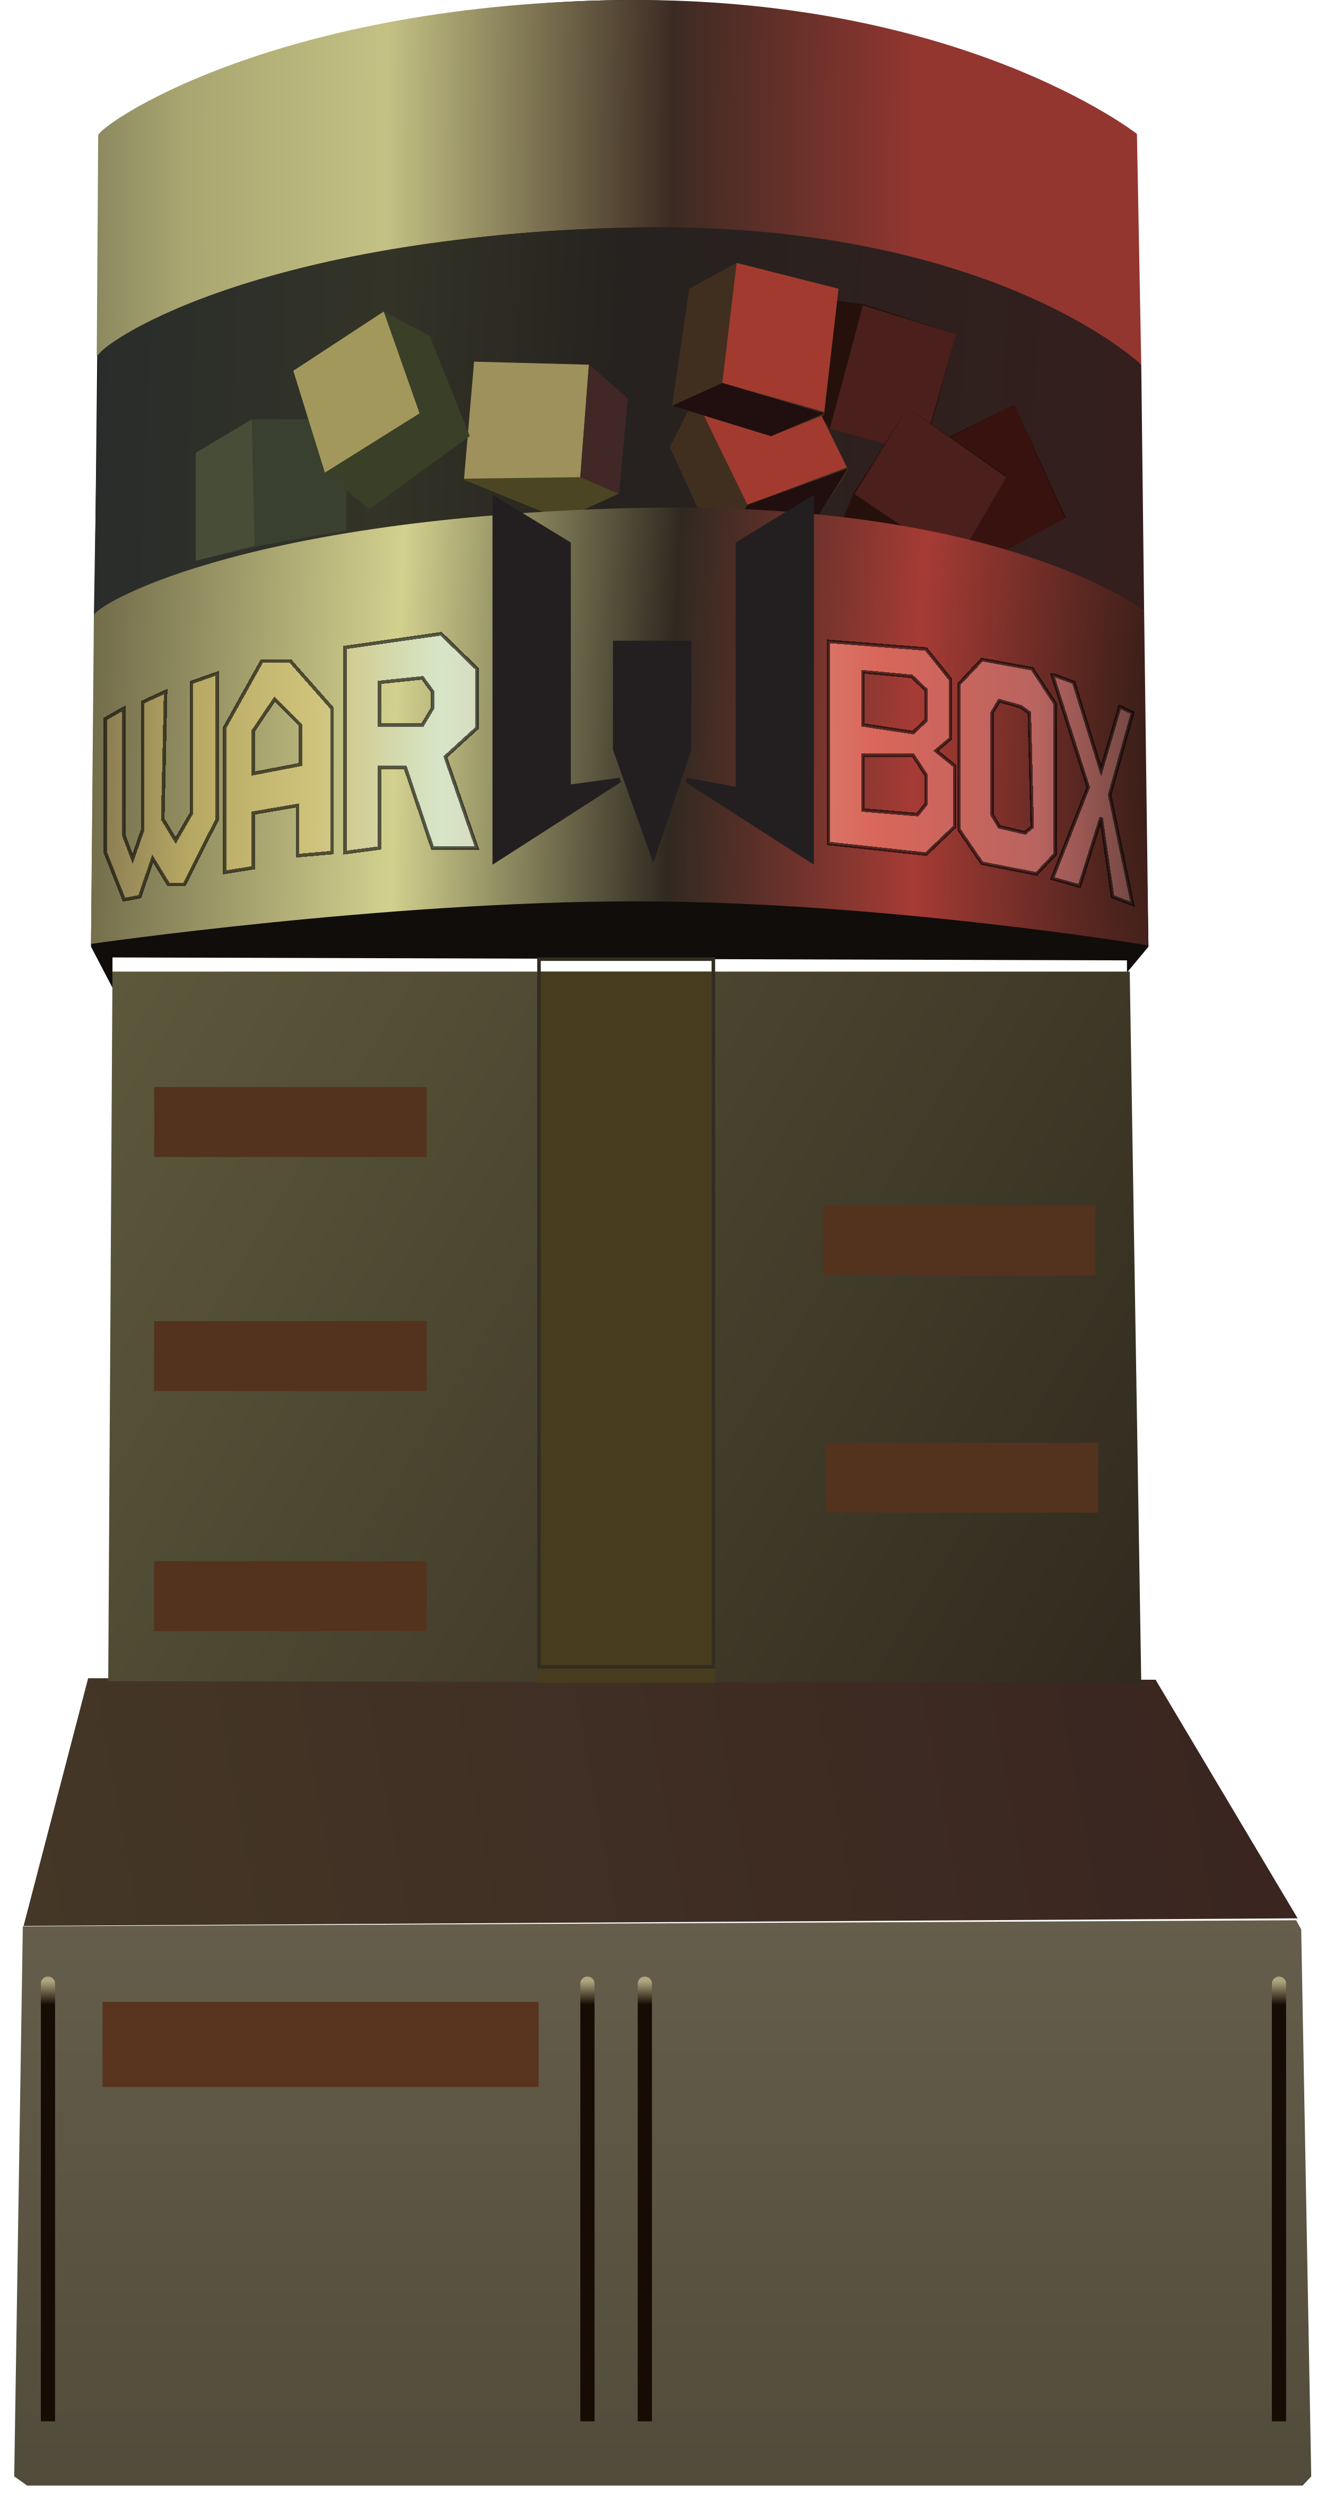 
<svg width="373" height="703" viewBox="0 0 373 703" fill="none" xmlns="http://www.w3.org/2000/svg">
<g filter="url(#filter0_d_3_276)">
<path d="M368.847 692.393L366.025 538.578L364.614 536L6.419 537.719L4 692.393L7.628 694.97H366.428L368.847 692.393Z" fill="url(#paint0_linear_3_276)"/>
</g>
<g filter="url(#filter1_d_3_276)">
<path d="M24.795 467.937L6.633 537.594L365.023 535.457L325.067 468.365L24.795 467.937Z" fill="url(#paint1_linear_3_276)"/>
</g>
<g filter="url(#filter2_d_3_276)">
<path d="M167.245 553.833C167.245 552.728 166.349 551.833 165.245 551.833C164.14 551.833 163.245 552.728 163.245 553.833L167.245 553.833ZM163.245 553.833L163.245 676.906L167.245 676.906L167.245 553.833L163.245 553.833Z" fill="url(#paint2_radial_3_276)"/>
</g>
<g filter="url(#filter3_d_3_276)">
<path d="M15.494 553.833C15.494 552.728 14.599 551.833 13.494 551.833C12.39 551.833 11.494 552.728 11.494 553.833L15.494 553.833ZM11.494 553.833L11.494 676.906L15.494 676.906L15.494 553.833L11.494 553.833Z" fill="url(#paint3_radial_3_276)"/>
</g>
<g filter="url(#filter4_d_3_276)">
<path d="M183.389 553.833C183.389 552.728 182.493 551.833 181.389 551.833C180.284 551.833 179.389 552.728 179.389 553.833L183.389 553.833ZM179.389 553.833L179.389 676.906L183.389 676.906L183.389 553.833L179.389 553.833Z" fill="url(#paint4_radial_3_276)"/>
</g>
<g filter="url(#filter5_d_3_276)">
<path d="M361.776 553.833C361.776 552.728 360.881 551.833 359.776 551.833C358.671 551.833 357.776 552.728 357.776 553.833L361.776 553.833ZM357.776 553.833L357.776 676.906L361.776 676.906L361.776 553.833L357.776 553.833Z" fill="url(#paint5_radial_3_276)"/>
</g>
<g filter="url(#filter6_i_3_276)">
<rect x="28.831" y="558.961" width="122.692" height="23.931" fill="#58341E"/>
</g>
<path d="M25.602 266.218L31.64 277.771V269.241L317.011 270.069V273.492L323.049 266.233L319.023 37.733C319.023 37.733 260.258 -2.01 170.501 0.08C80.745 2.169 28.017 37.733 28.017 37.733L25.602 266.218Z" fill="#110D0A"/>
<path d="M319.818 37.66L321.031 102.562C321.031 102.562 272.597 61.591 172.507 64.155C72.418 66.719 27.217 100.051 27.217 100.051L27.618 38.087C27.619 35.523 75.242 1.763 172.507 0.054C269.773 -1.655 319.818 37.66 319.818 37.66Z" fill="url(#paint6_radial_3_276)"/>
<path d="M321.031 102.562L321.838 171.791C321.838 171.791 274.215 140.595 176.949 143.159C79.683 145.723 26.409 173.073 26.409 173.073L27.62 99.998C27.621 97.433 68.383 67.519 172.913 64.101C277.443 60.682 321.031 102.562 321.031 102.562Z" fill="url(#paint7_radial_3_276)"/>
<path d="M242.734 85.468L235.47 84.613L231.837 116.664L231.03 117.091L233.452 120.51L259.685 127.775L268.968 94.015L242.734 85.468Z" fill="#26100B"/>
<path d="M233.452 120.51L242.734 85.895L268.968 94.015L259.282 127.775L233.452 120.51Z" fill="#4B1F1C"/>
<path d="M260.453 126.042L254.511 130.55L272.048 156.955L271.718 157.844L275.677 158.672L299.772 145.502L285.358 113.826L260.453 126.042Z" fill="#290E07"/>
<path d="M275.677 158.672L260.723 126.36L285.358 113.826L299.472 145.788L275.677 158.672Z" fill="#38120F"/>
<path d="M240.014 138.811L237.151 145.932L265.095 158.838L265.249 159.78L269.038 158.308L283.158 133.796L255.294 114.668L240.014 138.811Z" fill="#26100B"/>
<path d="M269.038 158.308L240.401 138.934L255.294 114.668L283.042 134.206L269.038 158.308Z" fill="#4B1F1C"/>
<path d="M165.648 102.562L133.412 101.707L130.536 134.931L158.06 146.15L174.081 138.815L176.545 112.063L165.648 102.562Z" fill="#4B4523"/>
<path d="M165.648 102.562L133.361 101.707L130.536 134.612L163.227 134.185L165.648 102.562Z" fill="#9E915C"/>
<path d="M176.545 111.963L165.648 102.562L163.227 134.185L174.124 138.885L176.545 111.963Z" fill="#412726"/>
<path d="M70.805 117.946L55.064 127.347V157.688L73.226 153.415L97.442 149.142V117.946H70.805Z" fill="#394030"/>
<path d="M70.805 117.946L55.064 127.347V157.688L71.612 153.415L70.805 117.946Z" fill="#484D38"/>
<path d="M107.935 87.605L82.509 104.271L91.388 132.903L103.899 143.159L132.15 122.647L120.85 94.442L107.935 87.605Z" fill="#3A3F28"/>
<path d="M107.935 87.605L82.509 104.271L91.388 132.903L118.025 116.236L107.935 87.605Z" fill="#A2985B"/>
<path d="M195.499 111.72L188.422 125.702L202.061 155.71L229.574 146.023L238.667 132.127L222.989 100.492L195.499 111.72Z" fill="#402F1F"/>
<path d="M210.26 141.947L195.499 111.72L222.989 100.492L238.209 131.423L210.26 141.947Z" fill="#A23A2F"/>
<path d="M210.26 141.947L202.061 155.71L229.574 146.023L238.438 131.775L210.26 141.947Z" fill="#200F0E"/>
<path d="M207.218 73.93L193.9 81.195L189.057 114.1L216.905 122.647L231.837 116.664L235.873 81.195L207.218 73.93Z" fill="#402F1F"/>
<path d="M203.182 107.69L207.218 73.93L235.873 81.195L231.838 115.809L203.182 107.69Z" fill="#A23A2F"/>
<path d="M203.182 107.69L189.057 114.1L216.905 122.647L231.837 116.236L203.182 107.69Z" fill="#200F0E"/>
<g filter="url(#filter7_i_3_276)">
<path d="M31.637 269.224L30.445 468.789L321.031 469.219L317.793 269.224H31.637Z" fill="url(#paint8_linear_3_276)"/>
</g>
<g filter="url(#filter8_i_3_276)">
<rect x="43.36" y="435.032" width="76.682" height="19.658" fill="#53331E"/>
</g>
<g filter="url(#filter9_i_3_276)">
<rect x="232.241" y="401.699" width="76.682" height="19.658" fill="#53331E"/>
</g>
<g filter="url(#filter10_i_3_276)">
<rect x="43.36" y="367.512" width="76.682" height="19.658" fill="#53331E"/>
</g>
<g filter="url(#filter11_i_3_276)">
<rect x="43.36" y="301.702" width="76.682" height="19.658" fill="#53331E"/>
</g>
<g filter="url(#filter12_i_3_276)">
<rect x="231.434" y="335.034" width="76.682" height="19.658" fill="#53331E"/>
</g>
<g filter="url(#filter13_i_3_276)">
<rect x="151.119" y="269.224" width="50.045" height="199.995" fill="#473D1E"/>
</g>
<rect x="151.619" y="269.724" width="49.045" height="198.995" stroke="#312D21"/>
<path d="M321.838 171.791L323.049 265.861C323.049 265.861 248.385 253.468 178.563 253.468C108.742 253.468 25.602 265.433 25.602 265.433L26.409 173.073C26.41 170.508 65.558 146.404 173.317 142.985C281.076 139.566 321.838 171.791 321.838 171.791Z" fill="url(#paint9_radial_3_276)"/>
<g filter="url(#filter14_d_3_276)">
<path d="M34.885 190.166L29.638 193.158V230.764L34.885 244.011L39.324 243.156L42.957 232.473L47.396 239.738H51.836L61.118 221.362V180.337L53.854 182.902V219.653L49.414 227.345L45.782 221.362L46.589 185.466L40.132 188.457V224.353L37.306 232.473L34.885 226.063V190.166Z" fill="url(#paint10_radial_3_276)" shape-rendering="crispEdges"/>
<path d="M302.062 182.902C300.179 182.189 296.331 180.765 296.009 180.765L306.098 212.388L296.009 238.028L303.677 240.165L309.731 220.935L312.959 243.156L318.61 245.293L312.152 214.525L318.61 191.448L314.977 189.739L309.731 207.687L302.062 182.902Z" fill="url(#paint11_radial_3_276)" shape-rendering="crispEdges"/>
<path fill-rule="evenodd" clip-rule="evenodd" d="M233.048 228.2V171.363L260.493 173.5L267.354 182.047V198.713L263.318 202.132L268.564 206.405V223.499L260.493 231.191L233.048 228.2ZM242.734 179.91V194.867L256.86 197.004L260.493 193.585V185.038L256.457 181.192L242.734 179.91ZM242.734 218.798V203.414H256.86L260.493 208.969V217.089L258.071 220.08L242.734 218.798Z" fill="url(#paint12_radial_3_276)" shape-rendering="crispEdges"/>
<path fill-rule="evenodd" clip-rule="evenodd" d="M269.775 183.329V224.353L276.233 233.755L291.569 236.746L296.816 231.191V188.884L290.358 179.055L276.233 176.491L269.775 183.329ZM279.058 191.448V220.08L281.076 223.499L288.34 225.208L290.358 223.499L289.551 191.448L287.13 189.739L281.076 188.03L279.058 191.448Z" fill="url(#paint13_radial_3_276)" shape-rendering="crispEdges"/>
<path fill-rule="evenodd" clip-rule="evenodd" d="M63.136 195.722L73.63 176.919H81.701L93.406 190.166V230.764L83.719 231.618V217.516L71.208 219.653V235.037L63.136 236.319V195.722ZM71.208 196.576V208.542L84.527 205.978V194.867L77.262 187.602L71.208 196.576Z" fill="url(#paint14_radial_3_276)" shape-rendering="crispEdges"/>
<path fill-rule="evenodd" clip-rule="evenodd" d="M97.038 174.782V230.764L106.724 229.482V206.833H113.989L121.657 229.482H134.168L125.289 203.841L134.168 195.722V179.055L124.079 169.227L97.038 173.073V174.782ZM106.724 194.867V182.902L118.832 181.619L121.657 185.466V190.166L118.832 194.867H106.724Z" fill="url(#paint15_radial_3_276)" shape-rendering="crispEdges"/>
<path d="M34.885 190.166L29.638 193.158V230.764L34.885 244.011L39.324 243.156L42.957 232.473L47.396 239.738H51.836L61.118 221.362V180.337L53.854 182.902V219.653L49.414 227.345L45.782 221.362L46.589 185.466L40.132 188.457V224.353L37.306 232.473L34.885 226.063V190.166Z" stroke="black" stroke-opacity="0.6" shape-rendering="crispEdges"/>
<path d="M302.062 182.902C300.179 182.189 296.331 180.765 296.009 180.765L306.098 212.388L296.009 238.028L303.677 240.165L309.731 220.935L312.959 243.156L318.61 245.293L312.152 214.525L318.61 191.448L314.977 189.739L309.731 207.687L302.062 182.902Z" stroke="black" stroke-opacity="0.6" shape-rendering="crispEdges"/>
<path fill-rule="evenodd" clip-rule="evenodd" d="M233.048 228.2V171.363L260.493 173.5L267.354 182.047V198.713L263.318 202.132L268.564 206.405V223.499L260.493 231.191L233.048 228.2ZM242.734 179.91V194.867L256.86 197.004L260.493 193.585V185.038L256.457 181.192L242.734 179.91ZM242.734 218.798V203.414H256.86L260.493 208.969V217.089L258.071 220.08L242.734 218.798Z" stroke="black" stroke-opacity="0.6" shape-rendering="crispEdges"/>
<path fill-rule="evenodd" clip-rule="evenodd" d="M269.775 183.329V224.353L276.233 233.755L291.569 236.746L296.816 231.191V188.884L290.358 179.055L276.233 176.491L269.775 183.329ZM279.058 191.448V220.08L281.076 223.499L288.34 225.208L290.358 223.499L289.551 191.448L287.13 189.739L281.076 188.03L279.058 191.448Z" stroke="black" stroke-opacity="0.6" shape-rendering="crispEdges"/>
<path fill-rule="evenodd" clip-rule="evenodd" d="M63.136 195.722L73.63 176.919H81.701L93.406 190.166V230.764L83.719 231.618V217.516L71.208 219.653V235.037L63.136 236.319V195.722ZM71.208 196.576V208.542L84.527 205.978V194.867L77.262 187.602L71.208 196.576Z" stroke="black" stroke-opacity="0.6" shape-rendering="crispEdges"/>
<path fill-rule="evenodd" clip-rule="evenodd" d="M97.038 174.782V230.764L106.724 229.482V206.833H113.989L121.657 229.482H134.168L125.289 203.841L134.168 195.722V179.055L124.079 169.227L97.038 173.073V174.782ZM106.724 194.867V182.902L118.832 181.619L121.657 185.466V190.166L118.832 194.867H106.724Z" stroke="black" stroke-opacity="0.6" shape-rendering="crispEdges"/>
</g>
<g filter="url(#filter15_d_3_276)">
<path d="M139.202 136.313L159.905 148.935V217.365L174.337 215.374L139.202 237.961V136.313Z" fill="#231F20"/>
<path d="M139.202 136.313L159.905 148.935V217.365L174.337 215.374L139.202 237.961V136.313Z" stroke="#231F20" stroke-width="1.328"/>
<path d="M228.296 136.313L207.593 148.935V218.029L193.161 215.374L228.296 237.961V136.313Z" fill="#231F20"/>
<path d="M228.296 136.313L207.593 148.935V218.03L193.161 215.374L228.296 237.961V136.313Z" stroke="#231F20" stroke-width="1.328"/>
<path d="M173.085 176.841H193.789V206.734L183.749 236.631L173.085 206.734V176.841Z" fill="#231F20"/>
<path d="M173.085 176.841H193.789V206.734L183.749 236.631L173.085 206.734V176.841Z" stroke="#231F20" stroke-width="1.328"/>
</g>
<defs>
<filter id="filter0_d_3_276" x="0" y="536" width="372.847" height="166.97" filterUnits="userSpaceOnUse" color-interpolation-filters="sRGB">
<feFlood flood-opacity="0" result="BackgroundImageFix"/>
<feColorMatrix in="SourceAlpha" type="matrix" values="0 0 0 0 0 0 0 0 0 0 0 0 0 0 0 0 0 0 127 0" result="hardAlpha"/>
<feOffset dy="4"/>
<feGaussianBlur stdDeviation="2"/>
<feComposite in2="hardAlpha" operator="out"/>
<feColorMatrix type="matrix" values="0 0 0 0 0 0 0 0 0 0 0 0 0 0 0 0 0 0 0.25 0"/>
<feBlend mode="normal" in2="BackgroundImageFix" result="effect1_dropShadow_3_276"/>
<feBlend mode="normal" in="SourceGraphic" in2="effect1_dropShadow_3_276" result="shape"/>
</filter>
<filter id="filter1_d_3_276" x="2.633" y="467.937" width="366.389" height="77.656" filterUnits="userSpaceOnUse" color-interpolation-filters="sRGB">
<feFlood flood-opacity="0" result="BackgroundImageFix"/>
<feColorMatrix in="SourceAlpha" type="matrix" values="0 0 0 0 0 0 0 0 0 0 0 0 0 0 0 0 0 0 127 0" result="hardAlpha"/>
<feOffset dy="4"/>
<feGaussianBlur stdDeviation="2"/>
<feComposite in2="hardAlpha" operator="out"/>
<feColorMatrix type="matrix" values="0 0 0 0 0 0 0 0 0 0 0 0 0 0 0 0 0 0 0.25 0"/>
<feBlend mode="normal" in2="BackgroundImageFix" result="effect1_dropShadow_3_276"/>
<feBlend mode="normal" in="SourceGraphic" in2="effect1_dropShadow_3_276" result="shape"/>
</filter>
<filter id="filter2_d_3_276" x="159.245" y="551.833" width="12" height="133.074" filterUnits="userSpaceOnUse" color-interpolation-filters="sRGB">
<feFlood flood-opacity="0" result="BackgroundImageFix"/>
<feColorMatrix in="SourceAlpha" type="matrix" values="0 0 0 0 0 0 0 0 0 0 0 0 0 0 0 0 0 0 127 0" result="hardAlpha"/>
<feOffset dy="4"/>
<feGaussianBlur stdDeviation="2"/>
<feComposite in2="hardAlpha" operator="out"/>
<feColorMatrix type="matrix" values="0 0 0 0 0 0 0 0 0 0 0 0 0 0 0 0 0 0 0.25 0"/>
<feBlend mode="normal" in2="BackgroundImageFix" result="effect1_dropShadow_3_276"/>
<feBlend mode="normal" in="SourceGraphic" in2="effect1_dropShadow_3_276" result="shape"/>
</filter>
<filter id="filter3_d_3_276" x="7.494" y="551.833" width="12" height="133.074" filterUnits="userSpaceOnUse" color-interpolation-filters="sRGB">
<feFlood flood-opacity="0" result="BackgroundImageFix"/>
<feColorMatrix in="SourceAlpha" type="matrix" values="0 0 0 0 0 0 0 0 0 0 0 0 0 0 0 0 0 0 127 0" result="hardAlpha"/>
<feOffset dy="4"/>
<feGaussianBlur stdDeviation="2"/>
<feComposite in2="hardAlpha" operator="out"/>
<feColorMatrix type="matrix" values="0 0 0 0 0 0 0 0 0 0 0 0 0 0 0 0 0 0 0.25 0"/>
<feBlend mode="normal" in2="BackgroundImageFix" result="effect1_dropShadow_3_276"/>
<feBlend mode="normal" in="SourceGraphic" in2="effect1_dropShadow_3_276" result="shape"/>
</filter>
<filter id="filter4_d_3_276" x="175.389" y="551.833" width="12" height="133.074" filterUnits="userSpaceOnUse" color-interpolation-filters="sRGB">
<feFlood flood-opacity="0" result="BackgroundImageFix"/>
<feColorMatrix in="SourceAlpha" type="matrix" values="0 0 0 0 0 0 0 0 0 0 0 0 0 0 0 0 0 0 127 0" result="hardAlpha"/>
<feOffset dy="4"/>
<feGaussianBlur stdDeviation="2"/>
<feComposite in2="hardAlpha" operator="out"/>
<feColorMatrix type="matrix" values="0 0 0 0 0 0 0 0 0 0 0 0 0 0 0 0 0 0 0.25 0"/>
<feBlend mode="normal" in2="BackgroundImageFix" result="effect1_dropShadow_3_276"/>
<feBlend mode="normal" in="SourceGraphic" in2="effect1_dropShadow_3_276" result="shape"/>
</filter>
<filter id="filter5_d_3_276" x="353.776" y="551.833" width="12" height="133.074" filterUnits="userSpaceOnUse" color-interpolation-filters="sRGB">
<feFlood flood-opacity="0" result="BackgroundImageFix"/>
<feColorMatrix in="SourceAlpha" type="matrix" values="0 0 0 0 0 0 0 0 0 0 0 0 0 0 0 0 0 0 127 0" result="hardAlpha"/>
<feOffset dy="4"/>
<feGaussianBlur stdDeviation="2"/>
<feComposite in2="hardAlpha" operator="out"/>
<feColorMatrix type="matrix" values="0 0 0 0 0 0 0 0 0 0 0 0 0 0 0 0 0 0 0.25 0"/>
<feBlend mode="normal" in2="BackgroundImageFix" result="effect1_dropShadow_3_276"/>
<feBlend mode="normal" in="SourceGraphic" in2="effect1_dropShadow_3_276" result="shape"/>
</filter>
<filter id="filter6_i_3_276" x="28.831" y="558.961" width="122.692" height="27.931" filterUnits="userSpaceOnUse" color-interpolation-filters="sRGB">
<feFlood flood-opacity="0" result="BackgroundImageFix"/>
<feBlend mode="normal" in="SourceGraphic" in2="BackgroundImageFix" result="shape"/>
<feColorMatrix in="SourceAlpha" type="matrix" values="0 0 0 0 0 0 0 0 0 0 0 0 0 0 0 0 0 0 127 0" result="hardAlpha"/>
<feOffset dy="4"/>
<feGaussianBlur stdDeviation="2"/>
<feComposite in2="hardAlpha" operator="arithmetic" k2="-1" k3="1"/>
<feColorMatrix type="matrix" values="0 0 0 0 0 0 0 0 0 0 0 0 0 0 0 0 0 0 0.25 0"/>
<feBlend mode="normal" in2="shape" result="effect1_innerShadow_3_276"/>
</filter>
<filter id="filter7_i_3_276" x="30.445" y="269.224" width="290.586" height="203.995" filterUnits="userSpaceOnUse" color-interpolation-filters="sRGB">
<feFlood flood-opacity="0" result="BackgroundImageFix"/>
<feBlend mode="normal" in="SourceGraphic" in2="BackgroundImageFix" result="shape"/>
<feColorMatrix in="SourceAlpha" type="matrix" values="0 0 0 0 0 0 0 0 0 0 0 0 0 0 0 0 0 0 127 0" result="hardAlpha"/>
<feOffset dy="4"/>
<feGaussianBlur stdDeviation="2"/>
<feComposite in2="hardAlpha" operator="arithmetic" k2="-1" k3="1"/>
<feColorMatrix type="matrix" values="0 0 0 0 0 0 0 0 0 0 0 0 0 0 0 0 0 0 0.25 0"/>
<feBlend mode="normal" in2="shape" result="effect1_innerShadow_3_276"/>
</filter>
<filter id="filter8_i_3_276" x="43.36" y="435.032" width="76.682" height="23.658" filterUnits="userSpaceOnUse" color-interpolation-filters="sRGB">
<feFlood flood-opacity="0" result="BackgroundImageFix"/>
<feBlend mode="normal" in="SourceGraphic" in2="BackgroundImageFix" result="shape"/>
<feColorMatrix in="SourceAlpha" type="matrix" values="0 0 0 0 0 0 0 0 0 0 0 0 0 0 0 0 0 0 127 0" result="hardAlpha"/>
<feOffset dy="4"/>
<feGaussianBlur stdDeviation="2"/>
<feComposite in2="hardAlpha" operator="arithmetic" k2="-1" k3="1"/>
<feColorMatrix type="matrix" values="0 0 0 0 0 0 0 0 0 0 0 0 0 0 0 0 0 0 0.25 0"/>
<feBlend mode="normal" in2="shape" result="effect1_innerShadow_3_276"/>
</filter>
<filter id="filter9_i_3_276" x="232.241" y="401.699" width="76.682" height="23.658" filterUnits="userSpaceOnUse" color-interpolation-filters="sRGB">
<feFlood flood-opacity="0" result="BackgroundImageFix"/>
<feBlend mode="normal" in="SourceGraphic" in2="BackgroundImageFix" result="shape"/>
<feColorMatrix in="SourceAlpha" type="matrix" values="0 0 0 0 0 0 0 0 0 0 0 0 0 0 0 0 0 0 127 0" result="hardAlpha"/>
<feOffset dy="4"/>
<feGaussianBlur stdDeviation="2"/>
<feComposite in2="hardAlpha" operator="arithmetic" k2="-1" k3="1"/>
<feColorMatrix type="matrix" values="0 0 0 0 0 0 0 0 0 0 0 0 0 0 0 0 0 0 0.25 0"/>
<feBlend mode="normal" in2="shape" result="effect1_innerShadow_3_276"/>
</filter>
<filter id="filter10_i_3_276" x="43.36" y="367.512" width="76.682" height="23.658" filterUnits="userSpaceOnUse" color-interpolation-filters="sRGB">
<feFlood flood-opacity="0" result="BackgroundImageFix"/>
<feBlend mode="normal" in="SourceGraphic" in2="BackgroundImageFix" result="shape"/>
<feColorMatrix in="SourceAlpha" type="matrix" values="0 0 0 0 0 0 0 0 0 0 0 0 0 0 0 0 0 0 127 0" result="hardAlpha"/>
<feOffset dy="4"/>
<feGaussianBlur stdDeviation="2"/>
<feComposite in2="hardAlpha" operator="arithmetic" k2="-1" k3="1"/>
<feColorMatrix type="matrix" values="0 0 0 0 0 0 0 0 0 0 0 0 0 0 0 0 0 0 0.25 0"/>
<feBlend mode="normal" in2="shape" result="effect1_innerShadow_3_276"/>
</filter>
<filter id="filter11_i_3_276" x="43.36" y="301.702" width="76.682" height="23.658" filterUnits="userSpaceOnUse" color-interpolation-filters="sRGB">
<feFlood flood-opacity="0" result="BackgroundImageFix"/>
<feBlend mode="normal" in="SourceGraphic" in2="BackgroundImageFix" result="shape"/>
<feColorMatrix in="SourceAlpha" type="matrix" values="0 0 0 0 0 0 0 0 0 0 0 0 0 0 0 0 0 0 127 0" result="hardAlpha"/>
<feOffset dy="4"/>
<feGaussianBlur stdDeviation="2"/>
<feComposite in2="hardAlpha" operator="arithmetic" k2="-1" k3="1"/>
<feColorMatrix type="matrix" values="0 0 0 0 0 0 0 0 0 0 0 0 0 0 0 0 0 0 0.25 0"/>
<feBlend mode="normal" in2="shape" result="effect1_innerShadow_3_276"/>
</filter>
<filter id="filter12_i_3_276" x="231.434" y="335.034" width="76.682" height="23.658" filterUnits="userSpaceOnUse" color-interpolation-filters="sRGB">
<feFlood flood-opacity="0" result="BackgroundImageFix"/>
<feBlend mode="normal" in="SourceGraphic" in2="BackgroundImageFix" result="shape"/>
<feColorMatrix in="SourceAlpha" type="matrix" values="0 0 0 0 0 0 0 0 0 0 0 0 0 0 0 0 0 0 127 0" result="hardAlpha"/>
<feOffset dy="4"/>
<feGaussianBlur stdDeviation="2"/>
<feComposite in2="hardAlpha" operator="arithmetic" k2="-1" k3="1"/>
<feColorMatrix type="matrix" values="0 0 0 0 0 0 0 0 0 0 0 0 0 0 0 0 0 0 0.25 0"/>
<feBlend mode="normal" in2="shape" result="effect1_innerShadow_3_276"/>
</filter>
<filter id="filter13_i_3_276" x="151.119" y="269.224" width="50.045" height="203.995" filterUnits="userSpaceOnUse" color-interpolation-filters="sRGB">
<feFlood flood-opacity="0" result="BackgroundImageFix"/>
<feBlend mode="normal" in="SourceGraphic" in2="BackgroundImageFix" result="shape"/>
<feColorMatrix in="SourceAlpha" type="matrix" values="0 0 0 0 0 0 0 0 0 0 0 0 0 0 0 0 0 0 127 0" result="hardAlpha"/>
<feOffset dy="4"/>
<feGaussianBlur stdDeviation="2"/>
<feComposite in2="hardAlpha" operator="arithmetic" k2="-1" k3="1"/>
<feColorMatrix type="matrix" values="0 0 0 0 0 0 0 0 0 0 0 0 0 0 0 0 0 0 0.25 0"/>
<feBlend mode="normal" in2="shape" result="effect1_innerShadow_3_276"/>
</filter>
<filter id="filter14_d_3_276" x="20.938" y="168.697" width="306.548" height="94.587" filterUnits="userSpaceOnUse" color-interpolation-filters="sRGB">
<feFlood flood-opacity="0" result="BackgroundImageFix"/>
<feColorMatrix in="SourceAlpha" type="matrix" values="0 0 0 0 0 0 0 0 0 0 0 0 0 0 0 0 0 0 127 0" result="hardAlpha"/>
<feOffset dy="9"/>
<feGaussianBlur stdDeviation="4.1"/>
<feComposite in2="hardAlpha" operator="out"/>
<feColorMatrix type="matrix" values="0 0 0 0 0 0 0 0 0 0 0 0 0 0 0 0 0 0 0.8 0"/>
<feBlend mode="normal" in2="BackgroundImageFix" result="effect1_dropShadow_3_276"/>
<feBlend mode="normal" in="SourceGraphic" in2="effect1_dropShadow_3_276" result="shape"/>
</filter>
<filter id="filter15_d_3_276" x="134.538" y="135.131" width="98.423" height="112.046" filterUnits="userSpaceOnUse" color-interpolation-filters="sRGB">
<feFlood flood-opacity="0" result="BackgroundImageFix"/>
<feColorMatrix in="SourceAlpha" type="matrix" values="0 0 0 0 0 0 0 0 0 0 0 0 0 0 0 0 0 0 127 0" result="hardAlpha"/>
<feOffset dy="4"/>
<feGaussianBlur stdDeviation="2"/>
<feComposite in2="hardAlpha" operator="out"/>
<feColorMatrix type="matrix" values="0 0 0 0 0 0 0 0 0 0 0 0 0 0 0 0 0 0 0.25 0"/>
<feBlend mode="normal" in2="BackgroundImageFix" result="effect1_dropShadow_3_276"/>
<feBlend mode="normal" in="SourceGraphic" in2="effect1_dropShadow_3_276" result="shape"/>
</filter>
<linearGradient id="paint0_linear_3_276" x1="182.997" y1="509.362" x2="182.997" y2="721.179" gradientUnits="userSpaceOnUse">
<stop stop-color="#68614E"/>
<stop offset="1" stop-color="#4E4838"/>
</linearGradient>
<linearGradient id="paint1_linear_3_276" x1="-11.125" y1="537.594" x2="346.676" y2="471.388" gradientUnits="userSpaceOnUse">
<stop stop-color="#453827"/>
<stop offset="1" stop-color="#3A2520"/>
</linearGradient>
<radialGradient id="paint2_radial_3_276" cx="0" cy="0" r="1" gradientUnits="userSpaceOnUse" gradientTransform="translate(165.245 543.576) rotate(90) scale(140.595 23688)">
<stop offset="0.065" stop-color="#AFA67F"/>
<stop offset="0.112" stop-color="#160C03"/>
<stop offset="1" stop-color="#160C03"/>
</radialGradient>
<radialGradient id="paint3_radial_3_276" cx="0" cy="0" r="1" gradientUnits="userSpaceOnUse" gradientTransform="translate(13.494 543.576) rotate(90) scale(140.595 23688)">
<stop offset="0.065" stop-color="#AFA67F"/>
<stop offset="0.112" stop-color="#160C03"/>
<stop offset="1" stop-color="#160C03"/>
</radialGradient>
<radialGradient id="paint4_radial_3_276" cx="0" cy="0" r="1" gradientUnits="userSpaceOnUse" gradientTransform="translate(181.389 543.576) rotate(90) scale(140.595 23688)">
<stop offset="0.065" stop-color="#AFA67F"/>
<stop offset="0.112" stop-color="#160C03"/>
<stop offset="1" stop-color="#160C03"/>
</radialGradient>
<radialGradient id="paint5_radial_3_276" cx="0" cy="0" r="1" gradientUnits="userSpaceOnUse" gradientTransform="translate(359.776 543.576) rotate(90) scale(140.595 23688)">
<stop offset="0.065" stop-color="#AFA67F"/>
<stop offset="0.112" stop-color="#160C03"/>
<stop offset="1" stop-color="#160C03"/>
</radialGradient>
<radialGradient id="paint6_radial_3_276" cx="0" cy="0" r="1" gradientUnits="userSpaceOnUse" gradientTransform="translate(363.408 51.281) rotate(180) scale(431.439 1628.26)">
<stop offset="0.242" stop-color="#933630"/>
<stop offset="0.404" stop-color="#3C2B23"/>
<stop offset="0.592" stop-color="#C3C184"/>
<stop offset="0.726" stop-color="#A9A671"/>
<stop offset="1" stop-color="#231F20"/>
</radialGradient>
<radialGradient id="paint7_radial_3_276" cx="0" cy="0" r="1" gradientUnits="userSpaceOnUse" gradientTransform="translate(346.457 130.766) rotate(-178.132) scale(391.69 1478.07)">
<stop stop-color="#371E1D"/>
<stop offset="0.443" stop-color="#26221F"/>
<stop offset="0.611" stop-color="#333327"/>
<stop offset="0.95" stop-color="#23282D"/>
</radialGradient>
<linearGradient id="paint8_linear_3_276" x1="-15.692" y1="235.677" x2="365.06" y2="467.437" gradientUnits="userSpaceOnUse">
<stop stop-color="#646041"/>
<stop offset="1" stop-color="#2C251B"/>
</linearGradient>
<radialGradient id="paint9_radial_3_276" cx="0" cy="0" r="1" gradientUnits="userSpaceOnUse" gradientTransform="translate(336.368 204.324) rotate(-178.881) scale(381.061 1438.07)">
<stop stop-color="#261913"/>
<stop offset="0.204" stop-color="#A63B35"/>
<stop offset="0.387" stop-color="#302921"/>
<stop offset="0.593" stop-color="#D2D18E"/>
<stop offset="1" stop-color="#271E15"/>
</radialGradient>
<radialGradient id="paint10_radial_3_276" cx="0" cy="0" r="1" gradientUnits="userSpaceOnUse" gradientTransform="translate(7.037 207.687) scale(334.577 1425.02)">
<stop stop-color="#655546"/>
<stop offset="0.138" stop-color="#B6A862"/>
<stop offset="0.242" stop-color="#CFC27B"/>
<stop offset="0.349" stop-color="#D7E6C8"/>
<stop offset="0.717" stop-color="#D9665A"/>
<stop offset="0.851" stop-color="#B96460"/>
<stop offset="1" stop-color="#3B312B"/>
</radialGradient>
<radialGradient id="paint11_radial_3_276" cx="0" cy="0" r="1" gradientUnits="userSpaceOnUse" gradientTransform="translate(7.037 207.687) scale(334.577 1425.02)">
<stop stop-color="#655546"/>
<stop offset="0.138" stop-color="#B6A862"/>
<stop offset="0.242" stop-color="#CFC27B"/>
<stop offset="0.349" stop-color="#D7E6C8"/>
<stop offset="0.717" stop-color="#D9665A"/>
<stop offset="0.851" stop-color="#B96460"/>
<stop offset="1" stop-color="#3B312B"/>
</radialGradient>
<radialGradient id="paint12_radial_3_276" cx="0" cy="0" r="1" gradientUnits="userSpaceOnUse" gradientTransform="translate(7.037 207.687) scale(334.577 1425.02)">
<stop stop-color="#655546"/>
<stop offset="0.138" stop-color="#B6A862"/>
<stop offset="0.242" stop-color="#CFC27B"/>
<stop offset="0.349" stop-color="#D7E6C8"/>
<stop offset="0.717" stop-color="#D9665A"/>
<stop offset="0.851" stop-color="#B96460"/>
<stop offset="1" stop-color="#3B312B"/>
</radialGradient>
<radialGradient id="paint13_radial_3_276" cx="0" cy="0" r="1" gradientUnits="userSpaceOnUse" gradientTransform="translate(7.037 207.687) scale(334.577 1425.02)">
<stop stop-color="#655546"/>
<stop offset="0.138" stop-color="#B6A862"/>
<stop offset="0.242" stop-color="#CFC27B"/>
<stop offset="0.349" stop-color="#D7E6C8"/>
<stop offset="0.717" stop-color="#D9665A"/>
<stop offset="0.851" stop-color="#B96460"/>
<stop offset="1" stop-color="#3B312B"/>
</radialGradient>
<radialGradient id="paint14_radial_3_276" cx="0" cy="0" r="1" gradientUnits="userSpaceOnUse" gradientTransform="translate(7.037 207.687) scale(334.577 1425.02)">
<stop stop-color="#655546"/>
<stop offset="0.138" stop-color="#B6A862"/>
<stop offset="0.242" stop-color="#CFC27B"/>
<stop offset="0.349" stop-color="#D7E6C8"/>
<stop offset="0.717" stop-color="#D9665A"/>
<stop offset="0.851" stop-color="#B96460"/>
<stop offset="1" stop-color="#3B312B"/>
</radialGradient>
<radialGradient id="paint15_radial_3_276" cx="0" cy="0" r="1" gradientUnits="userSpaceOnUse" gradientTransform="translate(7.037 207.687) scale(334.577 1425.02)">
<stop stop-color="#655546"/>
<stop offset="0.138" stop-color="#B6A862"/>
<stop offset="0.242" stop-color="#CFC27B"/>
<stop offset="0.349" stop-color="#D7E6C8"/>
<stop offset="0.717" stop-color="#D9665A"/>
<stop offset="0.851" stop-color="#B96460"/>
<stop offset="1" stop-color="#3B312B"/>
</radialGradient>
</defs>
</svg>
